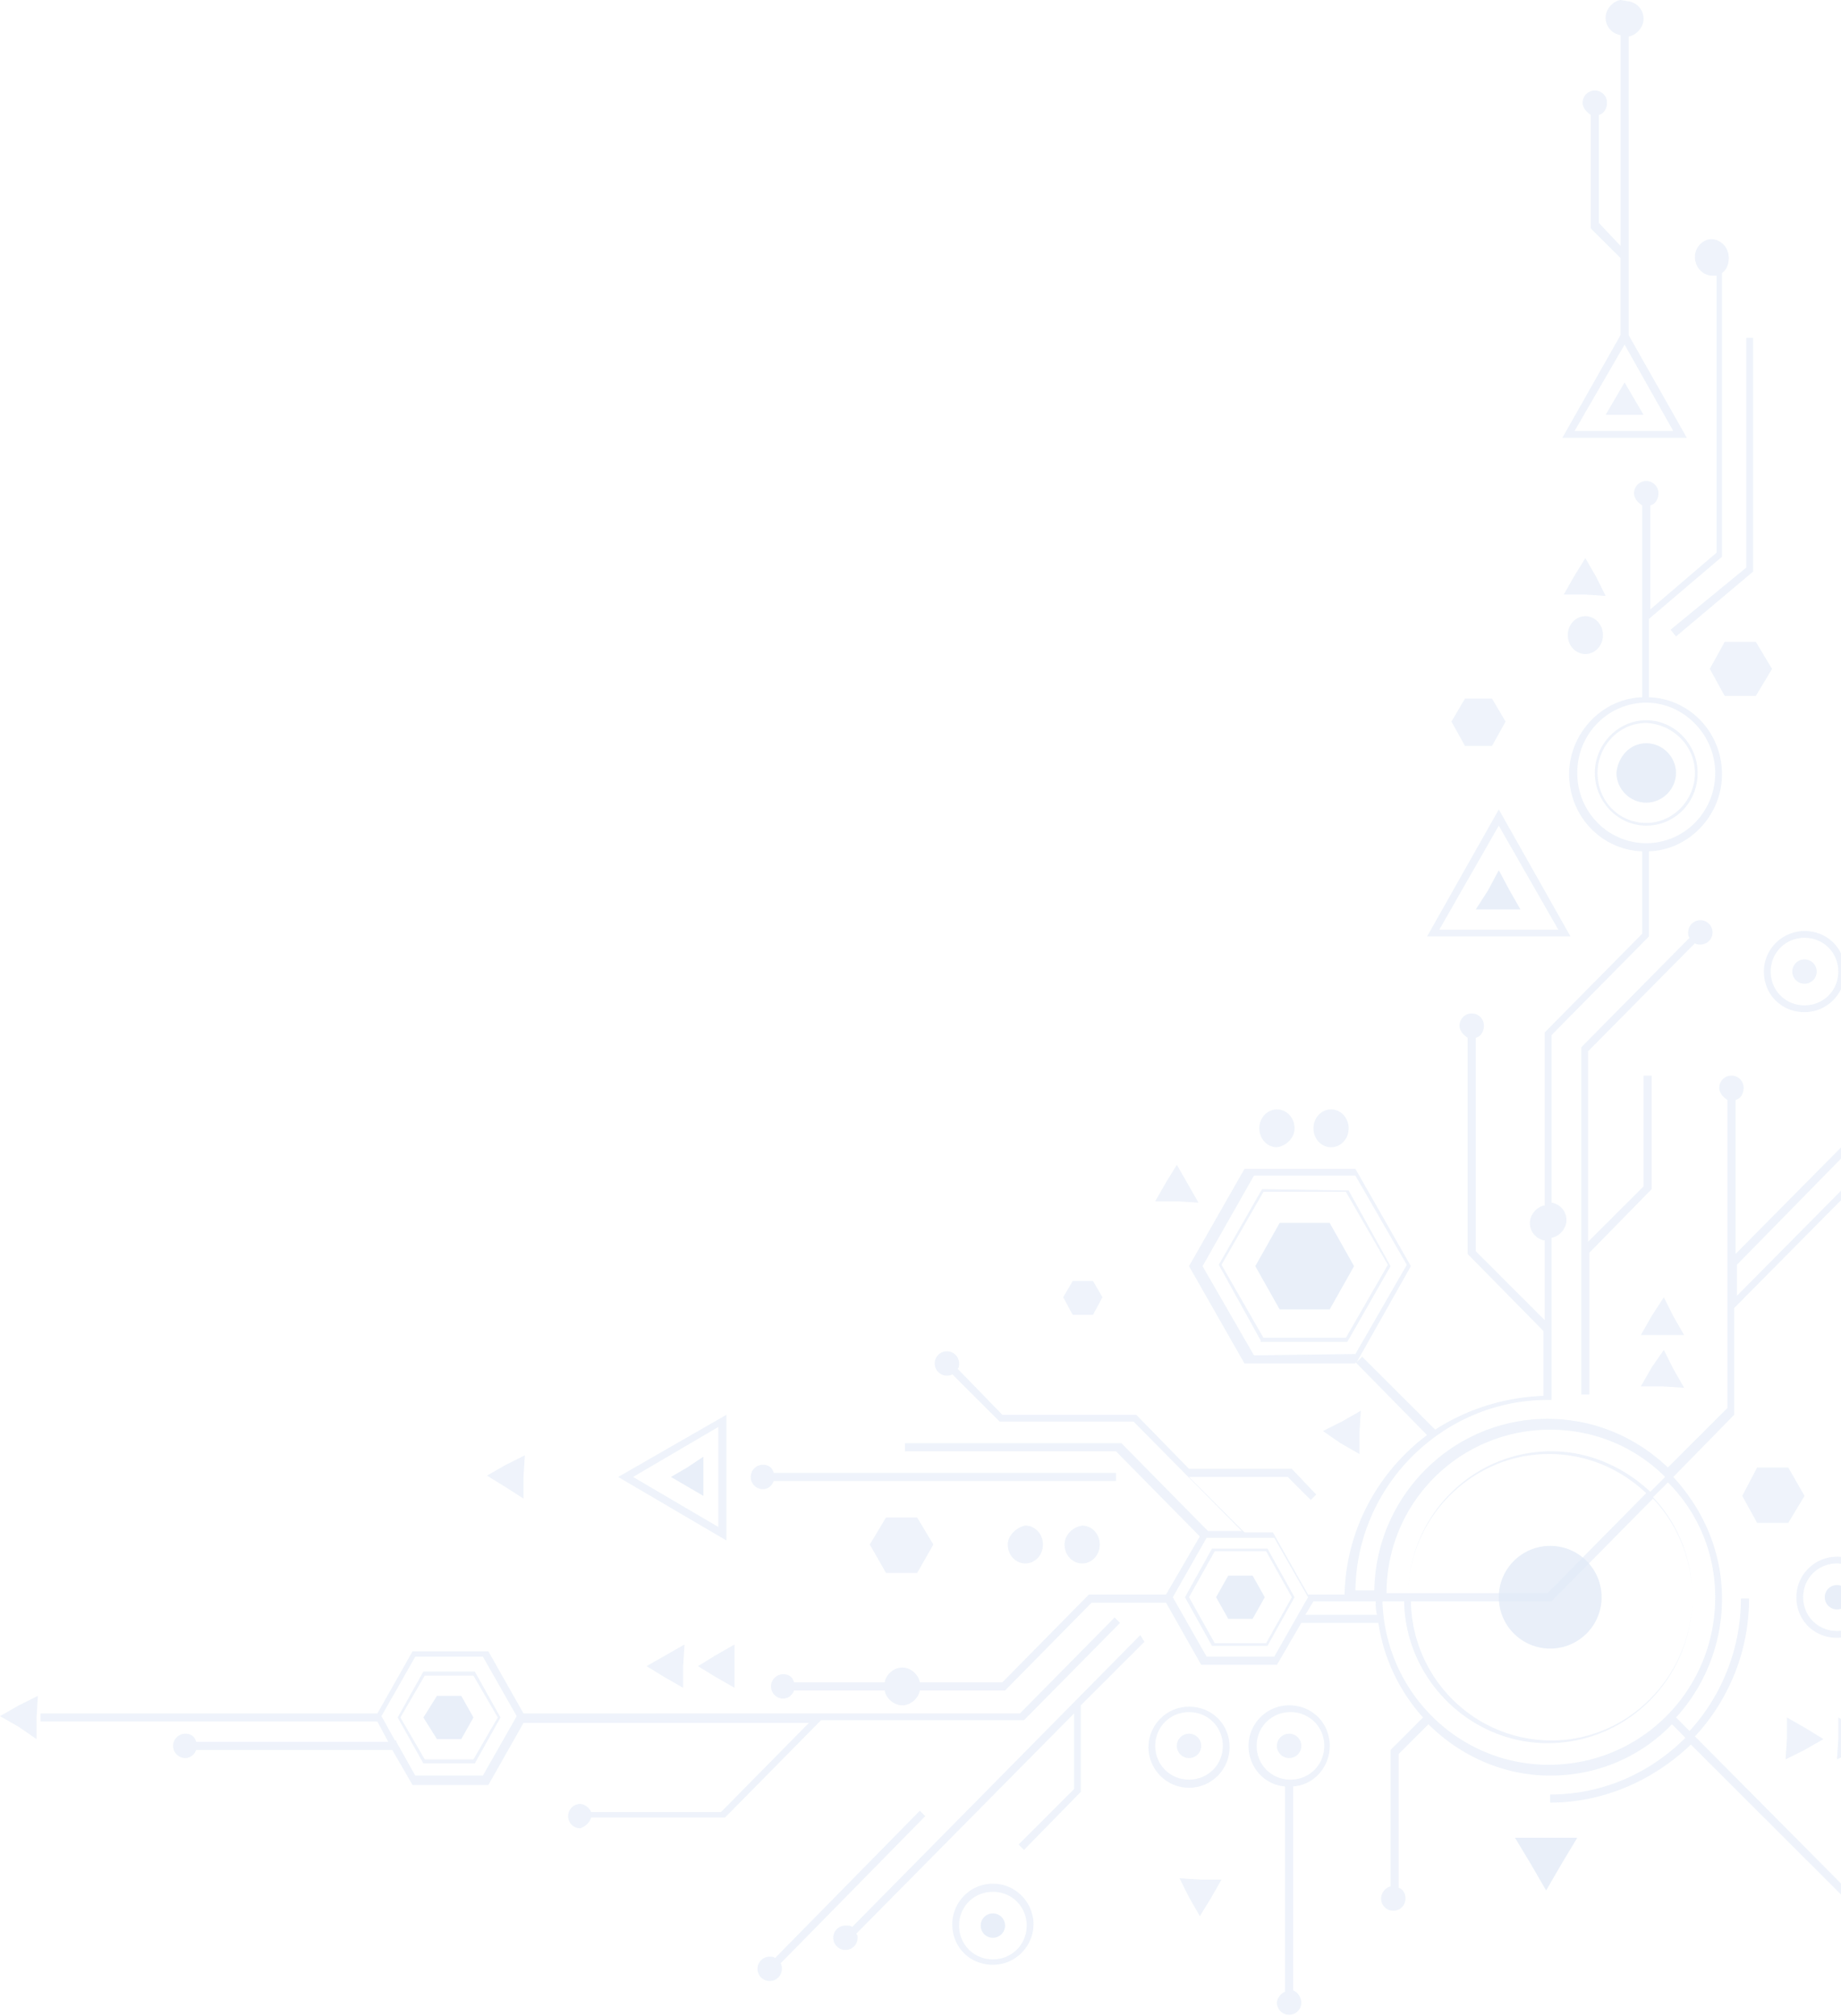 <svg width="559" height="612" fill="none" xmlns="http://www.w3.org/2000/svg"><g opacity=".75" fill="#D7E2F4"><path opacity=".75" d="M301.478 580.857a3.679 3.679 0 013.696 3.692 3.679 3.679 0 01-3.696 3.692 3.68 3.68 0 01-3.697-3.692 3.68 3.68 0 013.697-3.692zm167.989-6.973l-4.518-7.794-4.929-8.204h18.894l-4.929 8.204-4.518 7.794zm88.308-92.707a3.678 3.678 0 013.696 3.691 3.679 3.679 0 01-3.696 3.692 3.68 3.68 0 01-3.697-3.692 3.678 3.678 0 013.697-3.691z"/><g opacity=".75"><path opacity=".75" d="M484.253 234.64c0 8.615 6.983 15.998 15.608 15.998 8.626 0 15.608-6.973 15.608-15.998 0-8.614-6.982-15.998-15.608-15.998-8.625 0-15.608 7.384-15.608 15.998zm30.395 0c0 8.204-6.572 15.178-14.787 15.178-8.214 0-14.786-6.563-14.786-15.178 0-8.204 6.572-15.177 14.786-15.177 8.215.41 14.787 6.973 14.787 15.177zM361.034 542.708c6.982 0 12.322-5.743 12.322-12.306 0-6.974-5.34-12.307-12.322-12.307-6.983 0-12.322 5.743-12.322 12.307 0 6.563 5.339 12.306 12.322 12.306zm0-22.972c5.75 0 10.268 4.512 10.268 10.255 0 5.743-4.518 10.256-10.268 10.256-5.75 0-10.269-4.513-10.269-10.256s4.519-10.255 10.269-10.255zm125.684-326.937c0-3.282-2.464-5.743-5.34-5.743-2.875 0-5.339 2.461-5.339 5.743 0 3.282 2.464 5.743 5.339 5.743 2.876 0 5.34-2.461 5.34-5.743z"/><path opacity=".75" d="M514.648 77.94c0 3.282 2.464 5.743 5.339 5.743h1.232v84.093l-20.125 17.229v-31.586c1.642-.411 2.464-2.051 2.464-3.692a3.68 3.68 0 00-3.697-3.692 3.679 3.679 0 00-3.696 3.692c0 1.641 1.232 2.871 2.464 3.692v58.249c-12.322.411-22.179 11.076-22.179 23.382 0 12.717 9.857 22.972 22.179 23.382v25.023l-29.573 29.946v52.506c-2.464.411-4.518 2.872-4.518 5.333 0 2.872 2.054 4.923 4.518 5.333v24.202l-20.947-20.92v-64.814c1.643-.41 2.464-2.051 2.464-3.691a3.678 3.678 0 00-3.696-3.692 3.679 3.679 0 00-3.697 3.692c0 1.64 1.232 2.871 2.465 3.691v65.634l23.001 23.382v19.69c-11.912.41-23.412 4.102-32.859 10.255l-22.179-22.151-1.643 1.641 16.429-29.125-16.84-29.535h-33.68l-16.84 29.535 16.84 29.535h33.68v-.41l21.769 22.151c-14.787 11.076-24.644 28.715-25.055 48.405h-11.09l-10.679-18.87h-8.625l-16.84-16.818h29.983l6.983 6.973 1.643-1.641-7.394-7.794h-31.215l-16.019-16.408h-40.662l-13.554-13.947c.41-.41.41-1.231.41-1.641a3.679 3.679 0 00-3.696-3.692 3.68 3.68 0 00-3.697 3.692 3.68 3.68 0 003.697 3.692c.41 0 1.232 0 1.643-.41l14.375 14.357h40.663l32.858 33.227h-10.268l-26.287-26.664H274.78v2.462h64.074l25.466 25.843-10.269 17.639H330.64l-26.287 26.664h-25.055c-.411-2.462-2.875-4.513-5.34-4.513-2.464 0-4.928 2.051-5.339 4.513H241.1c-.411-1.641-1.643-2.462-3.286-2.462a3.68 3.68 0 00-3.697 3.692 3.68 3.68 0 003.697 3.692c1.643 0 2.875-1.23 3.286-2.461h27.519c.411 2.461 2.875 4.512 5.339 4.512 2.465 0 4.929-2.051 5.34-4.512h25.876l26.287-26.664h22.59l10.679 18.87h23.001l7.394-12.717h23.411c1.643 11.076 6.572 20.921 13.554 28.715l-9.857 9.845v41.431c-1.643.411-2.875 2.051-2.875 3.692a3.679 3.679 0 003.696 3.692 3.68 3.68 0 003.697-3.692c0-1.641-.821-2.871-2.054-3.281v-40.611l9.036-9.025c9.447 9.435 22.591 15.588 36.966 15.588 14.376 0 27.519-5.743 36.966-15.588l4.108 4.102c-10.679 10.666-25.055 17.229-41.074 17.229v2.461c16.43 0 31.627-6.973 42.717-17.639l50.109 50.046c-.411.41-.411 1.231-.411 1.641a3.68 3.68 0 003.697 3.692 3.679 3.679 0 003.696-3.692 3.679 3.679 0 00-3.696-3.692c-.411 0-1.232 0-1.643.41l-50.52-50.866c10.268-11.076 16.429-25.843 16.429-41.841h-2.464c0 15.588-6.161 29.945-15.608 40.2l-4.108-4.102c8.626-9.435 13.965-22.151 13.965-36.098 0-14.358-5.75-27.074-14.786-36.919l18.483-18.87v-32.407l39.841-40.2h1.643a3.68 3.68 0 003.697-3.692 3.68 3.68 0 00-3.697-3.692 3.68 3.68 0 00-3.697 3.692c0 .82.411 1.641.822 2.051l-37.788 38.15v-9.435l39.431-40.201c.41 0 .821.41 1.232.41a3.68 3.68 0 003.697-3.692 3.678 3.678 0 00-3.697-3.691 3.678 3.678 0 00-3.697 3.691c0 .821.411 1.641.411 2.051l-37.787 38.15v-46.764c1.643-.41 2.464-2.051 2.464-3.692a3.68 3.68 0 00-3.697-3.692 3.679 3.679 0 00-3.696 3.692c0 1.641 1.232 2.872 2.464 3.692v93.528l-18.072 18.049c-9.447-9.024-22.179-14.767-36.555-14.767-28.751 0-52.163 23.382-52.574 52.096h-5.75c.411-31.996 26.697-57.839 58.324-57.839h1.232v-49.226c2.464-.41 4.518-2.871 4.518-5.332 0-2.872-2.054-4.923-4.518-5.333v-50.866l29.573-29.945v-25.844c12.322-.41 22.179-11.075 22.179-23.382 0-12.716-9.857-22.971-22.179-23.382v-23.792l22.179-18.869V82.862c1.233-.82 2.054-2.46 2.054-4.512 0-3.282-2.464-5.743-5.34-5.743-2.464 0-4.928 2.461-4.928 5.333zm-133.899 333.5l-15.608-27.074 15.608-27.484h30.805l15.608 27.074-15.608 27.074-30.805.41zm-14.376 91.477l-10.268-18.05 10.268-18.049h20.537l10.268 18.049-10.268 18.05h-20.537zm29.984-12.717l2.464-4.102h18.894c0 1.231 0 2.872.411 4.102h-21.769zm74.753-4.102l30.805-31.176c7.393 7.794 11.911 18.46 11.911 29.945 0 23.793-19.304 43.483-42.716 43.483-23.412 0-42.305-18.87-42.716-42.252h42.716zm-1.232-2.461h-42.306c.411-23.382 19.716-42.252 42.717-42.252 11.5 0 21.768 4.512 29.572 11.896l-29.983 30.356zm50.931 1.23c0 28.305-22.591 50.866-50.52 50.866-27.519 0-49.699-22.151-50.52-49.635h6.571c.411 23.792 20.126 43.072 43.538 43.072 24.233 0 43.948-19.69 43.948-44.303 0-11.896-4.518-22.561-11.911-30.355l4.518-4.512c9.036 9.024 14.376 21.33 14.376 34.867zm-50.11-50.866c13.554 0 25.876 5.333 34.913 14.358l-4.518 4.512c-7.804-7.384-18.483-12.306-29.984-12.306-23.822 0-43.127 19.28-43.538 43.072h-6.571c0-27.484 22.179-49.636 49.698-49.636zm50.11-199.362c0 11.896-9.447 21.331-20.948 21.331-11.5 0-20.947-9.435-20.947-21.331 0-11.896 9.447-21.331 20.947-21.331 11.501 0 20.948 9.845 20.948 21.331z"/><path opacity=".75" d="M305.996 468.87c0 3.282 2.464 5.743 5.339 5.743 2.875 0 5.34-2.461 5.34-5.743 0-3.281-2.465-5.743-5.34-5.743-2.464.411-5.339 2.872-5.339 5.743zm17.25 0c0 3.282 2.465 5.743 5.34 5.743s5.339-2.461 5.339-5.743c0-3.281-2.464-5.743-5.339-5.743-2.875.411-5.34 2.872-5.34 5.743zm69.825-126.344c0-3.282-2.464-5.743-5.34-5.743-2.875 0-5.339 2.461-5.339 5.743 0 3.281 2.464 5.743 5.339 5.743 2.876-.411 5.34-2.872 5.34-5.743zm5.75 0c0 3.281 2.465 5.743 5.34 5.743s5.339-2.462 5.339-5.743c0-3.282-2.464-5.743-5.339-5.743-2.875 0-5.34 2.461-5.34 5.743zm-37.787 191.158a3.679 3.679 0 003.696-3.692 3.679 3.679 0 00-3.696-3.692 3.68 3.68 0 00-3.697 3.692 3.68 3.68 0 003.697 3.692zm184.419-48.816c0 6.974 5.339 12.307 12.322 12.307 6.982 0 12.322-5.743 12.322-12.307 0-6.973-5.34-12.306-12.322-12.306-6.572 0-12.322 5.333-12.322 12.306zm22.59 0c0 5.743-4.518 10.256-10.268 10.256-5.751 0-10.269-4.513-10.269-10.256s4.518-10.255 10.269-10.255c5.75 0 10.268 4.512 10.268 10.255zm-266.565 86.965c-6.983 0-12.322 5.743-12.322 12.306 0 6.974 5.339 12.306 12.322 12.306 6.982 0 12.322-5.743 12.322-12.306 0-6.563-5.34-12.306-12.322-12.306zm10.268 12.716c0 5.743-4.518 10.256-10.268 10.256-5.751 0-10.269-4.513-10.269-10.256s4.518-10.255 10.269-10.255c5.75 0 10.268 4.512 10.268 10.255zm223.849-289.608c0 6.974 5.34 12.306 12.322 12.306 6.982 0 12.322-5.743 12.322-12.306 0-6.973-5.34-12.306-12.322-12.306-6.572 0-12.322 5.333-12.322 12.306zm22.59 0c0 5.743-4.518 10.255-10.268 10.255-5.75 0-10.268-4.512-10.268-10.255 0-5.743 4.518-10.255 10.268-10.255 5.75 0 10.268 4.512 10.268 10.255z"/><path opacity=".75" d="M544.22 294.941a3.68 3.68 0 003.697 3.692 3.68 3.68 0 003.697-3.692 3.68 3.68 0 00-3.697-3.692 3.68 3.68 0 00-3.697 3.692zM395.125 529.992a3.68 3.68 0 00-3.697-3.692 3.68 3.68 0 00-3.697 3.692 3.68 3.68 0 003.697 3.692 3.68 3.68 0 003.697-3.692zm117.469-246.947c0 .41 0 1.231.411 1.641l-32.859 33.227v105.424h2.465v-43.072l18.893-19.28v-34.458h-2.464v33.637l-16.84 16.819v-57.84l32.448-32.816c.41.41 1.232.41 1.643.41a3.679 3.679 0 003.696-3.692 3.679 3.679 0 00-3.696-3.692 3.68 3.68 0 00-3.697 3.692zM237.403 597.676c0-.41 0-1.23-.41-1.641l43.948-44.713-1.643-1.64-43.948 44.713c-.411-.411-1.233-.411-1.643-.411a3.68 3.68 0 00-3.697 3.692 3.68 3.68 0 003.697 3.692 3.679 3.679 0 003.696-3.692zm-57.913-45.943h40.663l29.162-29.536h61.609l29.162-29.535-1.642-1.641-28.752 29.125H158.953l-10.679-18.869h-23.001l-10.679 18.869H12.322v2.462h102.272l3.286 6.153H59.556c-.41-1.641-1.643-2.461-3.286-2.461a3.678 3.678 0 00-3.696 3.691 3.679 3.679 0 003.696 3.692c1.643 0 2.875-1.23 3.286-2.461h59.556l6.161 10.666h23.001l10.679-18.87h86.665l-26.698 27.074h-39.43c-.411-1.231-2.054-2.462-3.286-2.462a3.679 3.679 0 00-3.696 3.692 3.679 3.679 0 003.696 3.692c1.232-.41 2.875-1.641 3.286-3.281zm-53.395-12.717l-5.75-10.255v-.41h-.411l-4.107-7.384 10.268-18.049h20.536l10.269 18.049-10.269 18.049h-20.536z"/><path opacity=".75" d="M202.08 502.508l-5.75 3.281 5.34 3.282 5.75 3.282v-6.564l.411-6.563-5.751 3.282zm279.298-333.091l-3.285 5.333-3.286 5.743h6.571l6.161.41-2.875-5.743-3.286-5.743zM357.337 353.601l-3.286 5.333-3.286 5.743h6.572l6.572.41-3.286-5.743-3.286-5.743zm13.554 217.001h-6.161l-6.571-.41 2.875 5.743 3.286 5.743 3.285-5.333 3.286-5.743zm30.805-136.19l5.34 3.692 5.75 3.282v-6.563l.411-6.564-5.75 3.282-5.751 2.871zm-242.332 7.384l-5.75 2.872-5.75 3.282 5.339 3.281 5.75 3.692v-6.563l.411-6.564zM11.5 514.814l-5.75 2.871L0 520.967l5.75 3.282 5.34 3.692v-6.564l.41-6.563zm205.777-5.743l5.751 3.282v-13.127l-5.751 3.282-5.339 3.281 5.339 3.282zm-73.11-1.641h-15.608l-7.804 13.947 7.804 13.947h15.608l7.804-13.947-7.804-13.947zm-15.197 26.664l-7.393-12.717 7.393-12.716h14.786l7.394 12.716-7.394 12.717H128.97zM409.5 361.395l-26.287-.41-13.143 22.972 12.733 22.972v.41h26.286l13.144-22.972-12.733-22.972zm-25.876 44.713l-12.733-22.151 12.733-22.151h25.055l12.732 22.151-12.732 22.151h-25.055zm149.917 56.199h9.447l4.929-8.204-4.929-8.615h-9.447l-4.518 8.615 4.518 8.204zm-201.669-73.428h-6.161l-2.875 4.923 2.875 5.332h6.161l2.875-5.332-2.875-4.923zm121.166-176.8h-8.215l-4.107 6.973 4.107 7.384h8.215l4.107-7.384-4.107-6.973zm-85.022 258.022l-8.214 14.767 8.214 14.768h16.84l8.215-14.768-8.215-14.767h-16.84zm16.43.82l7.803 13.947-7.803 13.948h-15.608l-7.804-13.948 7.804-13.947h15.608zm-45.592-23.792H234.939c-.411-1.641-1.643-2.461-3.286-2.461a3.678 3.678 0 00-3.696 3.692 3.678 3.678 0 003.696 3.692c1.643 0 2.875-1.231 3.286-2.462h103.915v-2.461zm154.436-331.04l-2.876 4.923-2.875 4.922h11.501l-2.875-4.922-2.875-4.923zM346.247 496.354l-87.486 88.606c-.41-.41-1.232-.41-2.053-.41a3.679 3.679 0 00-3.697 3.692 3.678 3.678 0 003.697 3.691 3.678 3.678 0 003.696-3.691c0-.411 0-.821-.41-1.231l66.127-66.864v22.971l-16.84 16.819 1.643 1.641 17.251-17.639v-26.254l19.305-19.279-1.233-2.052zm158.543-91.066h6.572l-3.286-5.743-2.875-5.743-3.697 5.743-3.286 5.743h6.572zm0 15.588l6.572.41-3.286-5.743-2.875-5.743-3.697 5.333-3.286 5.743h6.572zm52.985 113.217l5.75-2.871 5.75-3.282-5.339-3.281-5.751-3.282v6.563l-.41 6.153zm-15.608 0l5.75-2.871 5.75-3.282-5.339-3.281-5.751-3.282v6.563l-.41 6.153z"/><path opacity=".75" d="M492.057 0c-2.464.41-4.518 2.871-4.518 5.333 0 2.871 2.054 4.922 4.518 5.332v63.993l-6.571-6.973V34.868c1.643-.41 2.464-2.051 2.464-3.692a3.679 3.679 0 00-3.697-3.692 3.679 3.679 0 00-3.696 3.692c0 1.64 1.232 2.871 2.464 3.692v34.458l9.036 9.024v23.382l-17.661 31.176h37.787l-17.661-31.176V11.076c2.464-.41 4.518-2.872 4.518-5.333 0-2.872-2.054-4.923-4.518-5.333L492.057 0zm16.019 130.857h-29.983l15.197-26.253 14.786 26.253zm-.821 60.301l1.642 2.051 23.412-19.69v-70.967h-2.053v69.736l-23.001 18.87zM392.66 542.298c6.161-.41 11.09-5.743 11.09-12.306 0-6.974-5.34-12.307-12.322-12.307-6.982 0-12.322 5.743-12.322 12.307 0 6.563 4.929 11.896 11.09 12.306v62.352c-1.232.41-2.465 2.051-2.465 3.282a3.678 3.678 0 003.697 3.691 3.678 3.678 0 003.697-3.691c0-1.641-1.233-3.282-2.465-3.692v-61.942zm-11.09-12.306c0-5.743 4.518-10.256 10.269-10.256 5.75 0 10.268 4.513 10.268 10.256s-4.518 10.255-10.268 10.255c-5.751 0-10.269-4.512-10.269-10.255zm-103.093-69.326h-9.447l-4.929 8.204 4.929 8.615h9.447l4.928-8.615-4.928-8.204zm240.689-257.612l4.518 8.204h9.447l4.929-8.204-4.929-8.204h-9.447l-4.518 8.204zm-85.843 81.222h43.537l-21.769-38.56-21.768 38.56zm21.768-2.051h-18.072l18.072-31.587 18.073 31.587h-18.073zM187.705 448.36l32.858 19.28v-38.15l-32.858 18.87zm4.518 0l25.876-15.178v30.355l-25.876-15.177z"/></g><path opacity=".75" d="M499.861 225.616c4.929 0 9.036 4.102 9.036 9.024 0 4.923-4.107 9.025-9.036 9.025-4.928 0-9.036-4.102-9.036-9.025.411-4.922 4.108-9.024 9.036-9.024zm-29.162 243.665c8.626 0 15.608 6.973 15.608 15.587 0 8.615-6.982 15.588-15.608 15.588-8.625 0-15.607-6.973-15.607-15.588 0-8.614 6.982-15.587 15.607-15.587zM140.06 514.814l3.696 6.563-3.696 6.564h-7.393l-4.108-6.564 4.108-6.563h7.393zM403.75 371.24l7.393 13.127-7.393 13.127h-15.197l-7.393-13.127 7.393-13.127h15.197zm-23.412 107.065l3.697 6.564-3.697 6.563h-7.393l-3.697-6.563 3.697-6.564h7.393zm74.753-214.13l3.286 6.153 3.286 5.743h-13.554l3.697-5.743 3.285-6.153zM203.723 448.36l4.929-2.872 4.929-3.281v11.896l-4.929-2.872-4.929-2.871z"/></g></svg>